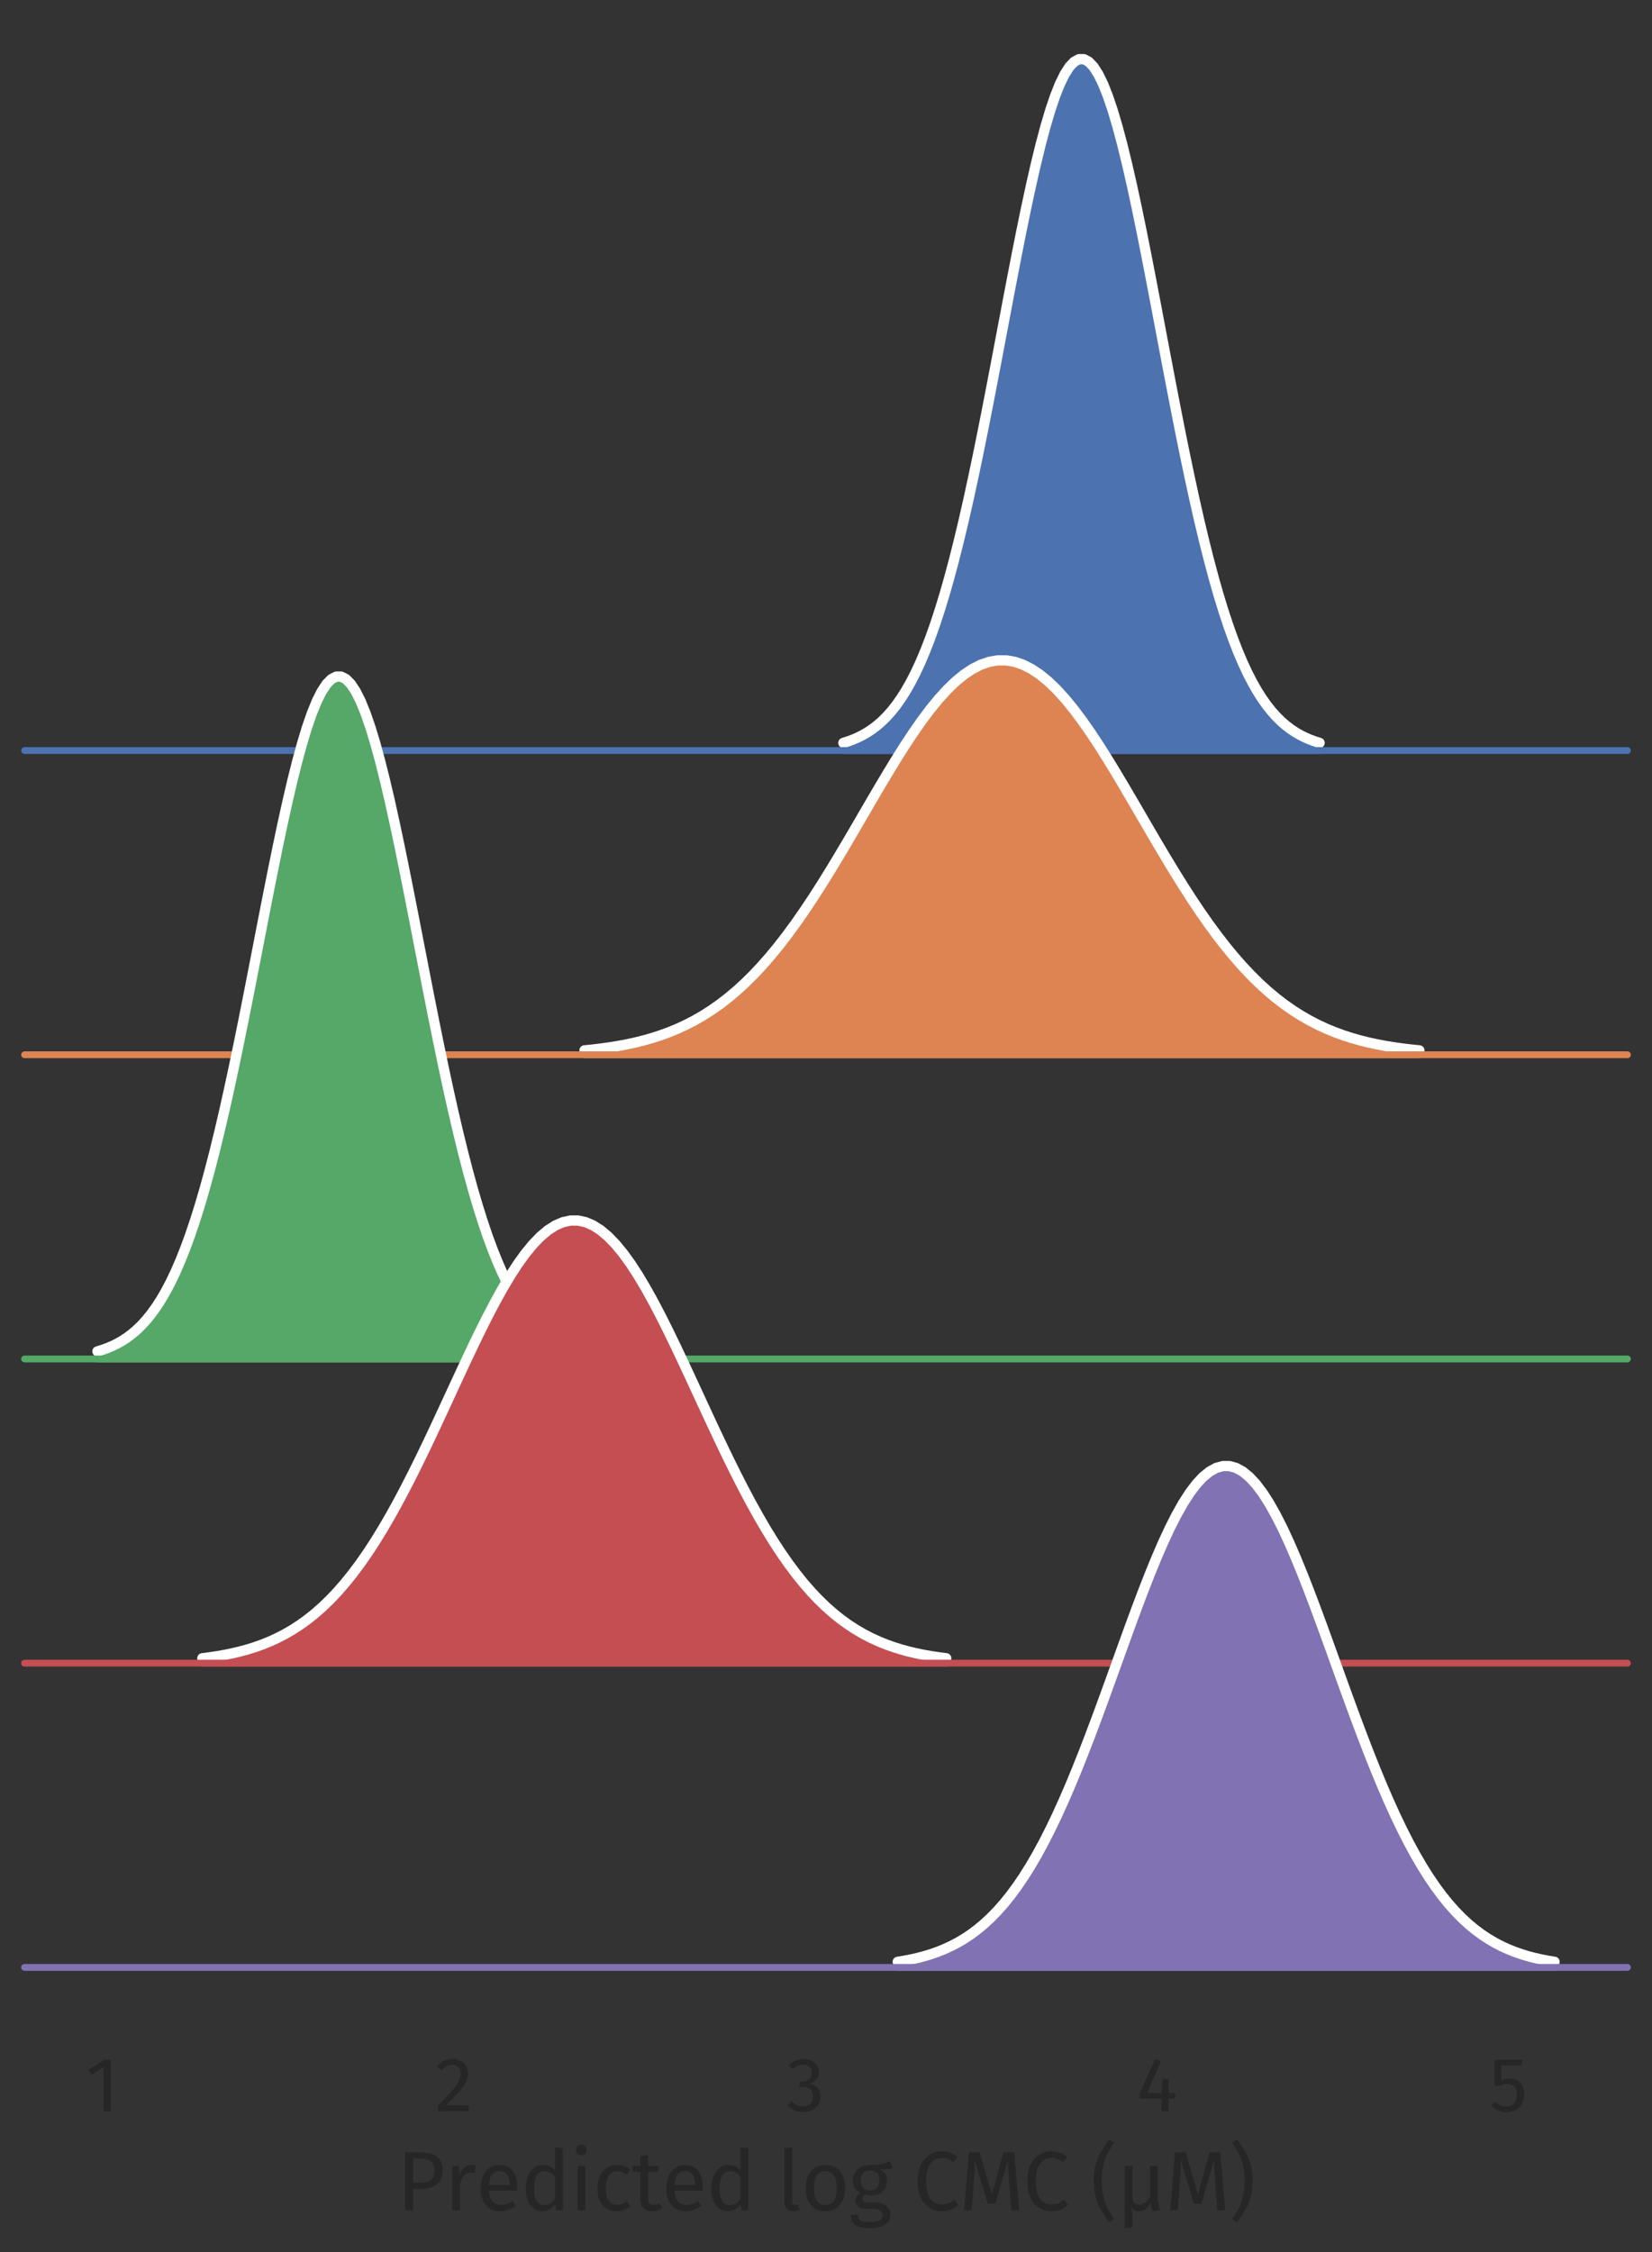 <?xml version="1.0" encoding="utf-8" standalone="no"?>
<!DOCTYPE svg PUBLIC "-//W3C//DTD SVG 1.1//EN"
  "http://www.w3.org/Graphics/SVG/1.1/DTD/svg11.dtd">
<svg xmlns:xlink="http://www.w3.org/1999/xlink" width="483.814pt" height="659.237pt" viewBox="0 0 483.814 659.237" xmlns="http://www.w3.org/2000/svg" version="1.1">
 <rect x="0" y="0" width="483.814" height="659.237" fill="#333333" stroke="none"/>
 <defs>
  <style type="text/css">*{stroke-linejoin: round; stroke-linecap: butt}</style>
 </defs>
 <g id="figure_1">
  <g id="patch_1">
   <path d="M 0 659.237 
L 483.814 659.237 
L 483.814 0 
L 0 0 
L 0 659.237 
z
" style="fill: none"/>
  </g>
  <g id="axes_1">
   <g id="patch_2">
    <path d="M 7.2 229.8 
L 476.614 229.8 
L 476.614 7.2 
L 7.2 7.2 
L 7.2 229.8 
z
" style="fill: none"/>
   </g>
   <g id="matplotlib.axis_1">
    <g id="xtick_1"/>
    <g id="xtick_2"/>
    <g id="xtick_3"/>
    <g id="xtick_4"/>
    <g id="xtick_5"/>
   </g>
   <g id="matplotlib.axis_2"/>
   <g id="PolyCollection_1">
    <defs>
     <path id="mcbc1b69eb1" d="M 246.988 -439.555 
L 246.988 -441.804 
L 248.397 -442.247 
L 249.805 -442.766 
L 251.214 -443.372 
L 252.623 -444.074 
L 254.032 -444.887 
L 255.441 -445.822 
L 256.85 -446.894 
L 258.259 -448.118 
L 259.667 -449.51 
L 261.076 -451.086 
L 262.485 -452.862 
L 263.894 -454.855 
L 265.303 -457.082 
L 266.712 -459.56 
L 268.121 -462.305 
L 269.529 -465.331 
L 270.938 -468.653 
L 272.347 -472.282 
L 273.756 -476.229 
L 275.165 -480.501 
L 276.574 -485.104 
L 277.982 -490.038 
L 279.391 -495.301 
L 280.8 -500.887 
L 282.209 -506.786 
L 283.618 -512.982 
L 285.027 -519.455 
L 286.436 -526.179 
L 287.844 -533.125 
L 289.253 -540.258 
L 290.662 -547.537 
L 292.071 -554.918 
L 293.48 -562.351 
L 294.889 -569.784 
L 296.298 -577.16 
L 297.706 -584.422 
L 299.115 -591.507 
L 300.524 -598.354 
L 301.933 -604.902 
L 303.342 -611.088 
L 304.751 -616.853 
L 306.16 -622.14 
L 307.568 -626.896 
L 308.977 -631.07 
L 310.386 -634.62 
L 311.795 -637.507 
L 313.204 -639.701 
L 314.613 -641.176 
L 316.021 -641.918 
L 317.43 -641.918 
L 318.839 -641.176 
L 320.248 -639.701 
L 321.657 -637.507 
L 323.066 -634.62 
L 324.475 -631.07 
L 325.883 -626.896 
L 327.292 -622.14 
L 328.701 -616.853 
L 330.11 -611.088 
L 331.519 -604.902 
L 332.928 -598.354 
L 334.337 -591.507 
L 335.745 -584.422 
L 337.154 -577.16 
L 338.563 -569.784 
L 339.972 -562.351 
L 341.381 -554.918 
L 342.79 -547.537 
L 344.198 -540.258 
L 345.607 -533.125 
L 347.016 -526.179 
L 348.425 -519.455 
L 349.834 -512.982 
L 351.243 -506.786 
L 352.652 -500.887 
L 354.06 -495.301 
L 355.469 -490.038 
L 356.878 -485.104 
L 358.287 -480.501 
L 359.696 -476.229 
L 361.105 -472.282 
L 362.514 -468.653 
L 363.922 -465.331 
L 365.331 -462.305 
L 366.74 -459.56 
L 368.149 -457.082 
L 369.558 -454.855 
L 370.967 -452.862 
L 372.376 -451.086 
L 373.784 -449.51 
L 375.193 -448.118 
L 376.602 -446.894 
L 378.011 -445.822 
L 379.42 -444.887 
L 380.829 -444.074 
L 382.237 -443.372 
L 383.646 -442.766 
L 385.055 -442.247 
L 386.464 -441.804 
L 386.464 -439.555 
L 386.464 -439.555 
L 385.055 -439.555 
L 383.646 -439.555 
L 382.237 -439.555 
L 380.829 -439.555 
L 379.42 -439.555 
L 378.011 -439.555 
L 376.602 -439.555 
L 375.193 -439.555 
L 373.784 -439.555 
L 372.376 -439.555 
L 370.967 -439.555 
L 369.558 -439.555 
L 368.149 -439.555 
L 366.74 -439.555 
L 365.331 -439.555 
L 363.922 -439.555 
L 362.514 -439.555 
L 361.105 -439.555 
L 359.696 -439.555 
L 358.287 -439.555 
L 356.878 -439.555 
L 355.469 -439.555 
L 354.06 -439.555 
L 352.652 -439.555 
L 351.243 -439.555 
L 349.834 -439.555 
L 348.425 -439.555 
L 347.016 -439.555 
L 345.607 -439.555 
L 344.198 -439.555 
L 342.79 -439.555 
L 341.381 -439.555 
L 339.972 -439.555 
L 338.563 -439.555 
L 337.154 -439.555 
L 335.745 -439.555 
L 334.337 -439.555 
L 332.928 -439.555 
L 331.519 -439.555 
L 330.11 -439.555 
L 328.701 -439.555 
L 327.292 -439.555 
L 325.883 -439.555 
L 324.475 -439.555 
L 323.066 -439.555 
L 321.657 -439.555 
L 320.248 -439.555 
L 318.839 -439.555 
L 317.43 -439.555 
L 316.021 -439.555 
L 314.613 -439.555 
L 313.204 -439.555 
L 311.795 -439.555 
L 310.386 -439.555 
L 308.977 -439.555 
L 307.568 -439.555 
L 306.16 -439.555 
L 304.751 -439.555 
L 303.342 -439.555 
L 301.933 -439.555 
L 300.524 -439.555 
L 299.115 -439.555 
L 297.706 -439.555 
L 296.298 -439.555 
L 294.889 -439.555 
L 293.48 -439.555 
L 292.071 -439.555 
L 290.662 -439.555 
L 289.253 -439.555 
L 287.844 -439.555 
L 286.436 -439.555 
L 285.027 -439.555 
L 283.618 -439.555 
L 282.209 -439.555 
L 280.8 -439.555 
L 279.391 -439.555 
L 277.982 -439.555 
L 276.574 -439.555 
L 275.165 -439.555 
L 273.756 -439.555 
L 272.347 -439.555 
L 270.938 -439.555 
L 269.529 -439.555 
L 268.121 -439.555 
L 266.712 -439.555 
L 265.303 -439.555 
L 263.894 -439.555 
L 262.485 -439.555 
L 261.076 -439.555 
L 259.667 -439.555 
L 258.259 -439.555 
L 256.85 -439.555 
L 255.441 -439.555 
L 254.032 -439.555 
L 252.623 -439.555 
L 251.214 -439.555 
L 249.805 -439.555 
L 248.397 -439.555 
L 246.988 -439.555 
z
" style="stroke: #4c72b0; stroke-width: 2"/>
    </defs>
    <g clip-path="url(#p06d1fcb2e3)">
     <use xlink:href="#mcbc1b69eb1" x="0" y="659.237" style="fill: #4c72b0; stroke: #4c72b0; stroke-width: 2"/>
    </g>
   </g>
   <g id="PolyCollection_2"/>
   <g id="PolyCollection_3"/>
   <g id="line2d_1">
    <path d="M 246.988 217.433 
L 248.397 216.989 
L 249.805 216.47 
L 251.214 215.865 
L 252.623 215.162 
L 254.032 214.35 
L 255.441 213.415 
L 256.85 212.342 
L 258.259 211.118 
L 259.667 209.726 
L 261.076 208.151 
L 262.485 206.375 
L 263.894 204.381 
L 265.303 202.154 
L 266.712 199.676 
L 268.121 196.932 
L 269.529 193.905 
L 270.938 190.584 
L 272.347 186.954 
L 273.756 183.007 
L 275.165 178.735 
L 276.574 174.133 
L 277.982 169.199 
L 279.391 163.936 
L 280.8 158.349 
L 282.209 152.451 
L 283.618 146.255 
L 285.027 139.782 
L 286.436 133.057 
L 287.844 126.111 
L 289.253 118.979 
L 290.662 111.7 
L 292.071 104.319 
L 293.48 96.886 
L 294.889 89.453 
L 296.298 82.076 
L 297.706 74.815 
L 299.115 67.73 
L 300.524 60.882 
L 301.933 54.335 
L 303.342 48.149 
L 304.751 42.383 
L 306.16 37.096 
L 307.568 32.341 
L 308.977 28.166 
L 310.386 24.616 
L 311.795 21.729 
L 313.204 19.536 
L 314.613 18.06 
L 316.021 17.318 
L 317.43 17.318 
L 318.839 18.06 
L 320.248 19.536 
L 321.657 21.729 
L 323.066 24.616 
L 324.475 28.166 
L 325.883 32.341 
L 327.292 37.096 
L 328.701 42.383 
L 330.11 48.149 
L 331.519 54.335 
L 332.928 60.882 
L 334.337 67.73 
L 335.745 74.815 
L 337.154 82.076 
L 338.563 89.453 
L 339.972 96.886 
L 341.381 104.319 
L 342.79 111.7 
L 344.198 118.979 
L 345.607 126.111 
L 347.016 133.057 
L 348.425 139.782 
L 349.834 146.255 
L 351.243 152.451 
L 352.652 158.349 
L 354.06 163.936 
L 355.469 169.199 
L 356.878 174.133 
L 358.287 178.735 
L 359.696 183.007 
L 361.105 186.954 
L 362.514 190.584 
L 363.922 193.905 
L 365.331 196.932 
L 366.74 199.676 
L 368.149 202.154 
L 369.558 204.381 
L 370.967 206.375 
L 372.376 208.151 
L 373.784 209.726 
L 375.193 211.118 
L 376.602 212.342 
L 378.011 213.415 
L 379.42 214.35 
L 380.829 215.162 
L 382.237 215.865 
L 383.646 216.47 
L 385.055 216.989 
L 386.464 217.433 
" style="fill: none; stroke: #4c72b0; stroke-width: 1.5; stroke-linecap: round"/>
   </g>
   <g id="line2d_2">
    <path d="M 246.988 217.433 
L 248.397 216.989 
L 249.805 216.47 
L 251.214 215.865 
L 252.623 215.162 
L 254.032 214.35 
L 255.441 213.415 
L 256.85 212.342 
L 258.259 211.118 
L 259.667 209.726 
L 261.076 208.151 
L 262.485 206.375 
L 263.894 204.381 
L 265.303 202.154 
L 266.712 199.676 
L 268.121 196.932 
L 269.529 193.905 
L 270.938 190.584 
L 272.347 186.954 
L 273.756 183.007 
L 275.165 178.735 
L 276.574 174.133 
L 277.982 169.199 
L 279.391 163.936 
L 280.8 158.349 
L 282.209 152.451 
L 283.618 146.255 
L 285.027 139.782 
L 286.436 133.057 
L 287.844 126.111 
L 289.253 118.979 
L 290.662 111.7 
L 292.071 104.319 
L 293.48 96.886 
L 294.889 89.453 
L 296.298 82.076 
L 297.706 74.815 
L 299.115 67.73 
L 300.524 60.882 
L 301.933 54.335 
L 303.342 48.149 
L 304.751 42.383 
L 306.16 37.096 
L 307.568 32.341 
L 308.977 28.166 
L 310.386 24.616 
L 311.795 21.729 
L 313.204 19.536 
L 314.613 18.06 
L 316.021 17.318 
L 317.43 17.318 
L 318.839 18.06 
L 320.248 19.536 
L 321.657 21.729 
L 323.066 24.616 
L 324.475 28.166 
L 325.883 32.341 
L 327.292 37.096 
L 328.701 42.383 
L 330.11 48.149 
L 331.519 54.335 
L 332.928 60.882 
L 334.337 67.73 
L 335.745 74.815 
L 337.154 82.076 
L 338.563 89.453 
L 339.972 96.886 
L 341.381 104.319 
L 342.79 111.7 
L 344.198 118.979 
L 345.607 126.111 
L 347.016 133.057 
L 348.425 139.782 
L 349.834 146.255 
L 351.243 152.451 
L 352.652 158.349 
L 354.06 163.936 
L 355.469 169.199 
L 356.878 174.133 
L 358.287 178.735 
L 359.696 183.007 
L 361.105 186.954 
L 362.514 190.584 
L 363.922 193.905 
L 365.331 196.932 
L 366.74 199.676 
L 368.149 202.154 
L 369.558 204.381 
L 370.967 206.375 
L 372.376 208.151 
L 373.784 209.726 
L 375.193 211.118 
L 376.602 212.342 
L 378.011 213.415 
L 379.42 214.35 
L 380.829 215.162 
L 382.237 215.865 
L 383.646 216.47 
L 385.055 216.989 
L 386.464 217.433 
" style="fill: none; stroke: #ffffff; stroke-width: 3; stroke-linecap: round"/>
   </g>
   <g id="line2d_3">
    <path d="M 7.2 219.682 
L 476.614 219.682 
" style="fill: none; stroke: #4c72b0; stroke-width: 2; stroke-linecap: round"/>
   </g>
  </g>
  <g id="axes_2">
   <g id="patch_3">
    <path d="M 7.2 318.84 
L 476.614 318.84 
L 476.614 96.24 
L 7.2 96.24 
L 7.2 318.84 
z
" style="fill: none"/>
   </g>
   <g id="matplotlib.axis_3">
    <g id="xtick_6"/>
    <g id="xtick_7"/>
    <g id="xtick_8"/>
    <g id="xtick_9"/>
    <g id="xtick_10"/>
   </g>
   <g id="matplotlib.axis_4"/>
   <g id="PolyCollection_4">
    <defs>
     <path id="m34491eee8f" d="M 171.181 -350.515 
L 171.181 -351.798 
L 173.651 -352.051 
L 176.12 -352.347 
L 178.59 -352.692 
L 181.06 -353.093 
L 183.53 -353.556 
L 185.999 -354.09 
L 188.469 -354.701 
L 190.939 -355.4 
L 193.409 -356.194 
L 195.878 -357.093 
L 198.348 -358.106 
L 200.818 -359.243 
L 203.288 -360.513 
L 205.757 -361.927 
L 208.227 -363.492 
L 210.697 -365.219 
L 213.167 -367.114 
L 215.636 -369.184 
L 218.106 -371.435 
L 220.576 -373.873 
L 223.046 -376.498 
L 225.515 -379.313 
L 227.985 -382.315 
L 230.455 -385.502 
L 232.925 -388.866 
L 235.394 -392.401 
L 237.864 -396.093 
L 240.334 -399.929 
L 242.803 -403.892 
L 245.273 -407.96 
L 247.743 -412.113 
L 250.213 -416.323 
L 252.682 -420.563 
L 255.152 -424.803 
L 257.622 -429.011 
L 260.092 -433.153 
L 262.561 -437.195 
L 265.031 -441.101 
L 267.501 -444.836 
L 269.971 -448.365 
L 272.44 -451.654 
L 274.91 -454.67 
L 277.38 -457.383 
L 279.85 -459.764 
L 282.319 -461.789 
L 284.789 -463.436 
L 287.259 -464.687 
L 289.729 -465.529 
L 292.198 -465.952 
L 294.668 -465.952 
L 297.138 -465.529 
L 299.608 -464.687 
L 302.077 -463.436 
L 304.547 -461.789 
L 307.017 -459.764 
L 309.486 -457.383 
L 311.956 -454.67 
L 314.426 -451.654 
L 316.896 -448.365 
L 319.365 -444.836 
L 321.835 -441.101 
L 324.305 -437.195 
L 326.775 -433.153 
L 329.244 -429.011 
L 331.714 -424.803 
L 334.184 -420.563 
L 336.654 -416.323 
L 339.123 -412.113 
L 341.593 -407.96 
L 344.063 -403.892 
L 346.533 -399.929 
L 349.002 -396.093 
L 351.472 -392.401 
L 353.942 -388.866 
L 356.412 -385.502 
L 358.881 -382.315 
L 361.351 -379.313 
L 363.821 -376.498 
L 366.29 -373.873 
L 368.76 -371.435 
L 371.23 -369.184 
L 373.7 -367.114 
L 376.169 -365.219 
L 378.639 -363.492 
L 381.109 -361.927 
L 383.579 -360.513 
L 386.048 -359.243 
L 388.518 -358.106 
L 390.988 -357.093 
L 393.458 -356.194 
L 395.927 -355.4 
L 398.397 -354.701 
L 400.867 -354.09 
L 403.337 -353.556 
L 405.806 -353.093 
L 408.276 -352.692 
L 410.746 -352.347 
L 413.216 -352.051 
L 415.685 -351.798 
L 415.685 -350.515 
L 415.685 -350.515 
L 413.216 -350.515 
L 410.746 -350.515 
L 408.276 -350.515 
L 405.806 -350.515 
L 403.337 -350.515 
L 400.867 -350.515 
L 398.397 -350.515 
L 395.927 -350.515 
L 393.458 -350.515 
L 390.988 -350.515 
L 388.518 -350.515 
L 386.048 -350.515 
L 383.579 -350.515 
L 381.109 -350.515 
L 378.639 -350.515 
L 376.169 -350.515 
L 373.7 -350.515 
L 371.23 -350.515 
L 368.76 -350.515 
L 366.29 -350.515 
L 363.821 -350.515 
L 361.351 -350.515 
L 358.881 -350.515 
L 356.412 -350.515 
L 353.942 -350.515 
L 351.472 -350.515 
L 349.002 -350.515 
L 346.533 -350.515 
L 344.063 -350.515 
L 341.593 -350.515 
L 339.123 -350.515 
L 336.654 -350.515 
L 334.184 -350.515 
L 331.714 -350.515 
L 329.244 -350.515 
L 326.775 -350.515 
L 324.305 -350.515 
L 321.835 -350.515 
L 319.365 -350.515 
L 316.896 -350.515 
L 314.426 -350.515 
L 311.956 -350.515 
L 309.486 -350.515 
L 307.017 -350.515 
L 304.547 -350.515 
L 302.077 -350.515 
L 299.608 -350.515 
L 297.138 -350.515 
L 294.668 -350.515 
L 292.198 -350.515 
L 289.729 -350.515 
L 287.259 -350.515 
L 284.789 -350.515 
L 282.319 -350.515 
L 279.85 -350.515 
L 277.38 -350.515 
L 274.91 -350.515 
L 272.44 -350.515 
L 269.971 -350.515 
L 267.501 -350.515 
L 265.031 -350.515 
L 262.561 -350.515 
L 260.092 -350.515 
L 257.622 -350.515 
L 255.152 -350.515 
L 252.682 -350.515 
L 250.213 -350.515 
L 247.743 -350.515 
L 245.273 -350.515 
L 242.803 -350.515 
L 240.334 -350.515 
L 237.864 -350.515 
L 235.394 -350.515 
L 232.925 -350.515 
L 230.455 -350.515 
L 227.985 -350.515 
L 225.515 -350.515 
L 223.046 -350.515 
L 220.576 -350.515 
L 218.106 -350.515 
L 215.636 -350.515 
L 213.167 -350.515 
L 210.697 -350.515 
L 208.227 -350.515 
L 205.757 -350.515 
L 203.288 -350.515 
L 200.818 -350.515 
L 198.348 -350.515 
L 195.878 -350.515 
L 193.409 -350.515 
L 190.939 -350.515 
L 188.469 -350.515 
L 185.999 -350.515 
L 183.53 -350.515 
L 181.06 -350.515 
L 178.59 -350.515 
L 176.12 -350.515 
L 173.651 -350.515 
L 171.181 -350.515 
z
" style="stroke: #dd8452; stroke-width: 2"/>
    </defs>
    <g clip-path="url(#pfe905f3103)">
     <use xlink:href="#m34491eee8f" x="0" y="659.237" style="fill: #dd8452; stroke: #dd8452; stroke-width: 2"/>
    </g>
   </g>
   <g id="PolyCollection_5"/>
   <g id="PolyCollection_6"/>
   <g id="line2d_4">
    <path d="M 171.181 307.439 
L 173.651 307.186 
L 176.12 306.89 
L 178.59 306.544 
L 181.06 306.144 
L 183.53 305.68 
L 185.999 305.147 
L 188.469 304.535 
L 190.939 303.837 
L 193.409 303.043 
L 195.878 302.144 
L 198.348 301.131 
L 200.818 299.994 
L 203.288 298.723 
L 205.757 297.31 
L 208.227 295.744 
L 210.697 294.018 
L 213.167 292.123 
L 215.636 290.053 
L 218.106 287.801 
L 220.576 285.364 
L 223.046 282.739 
L 225.515 279.924 
L 227.985 276.922 
L 230.455 273.735 
L 232.925 270.37 
L 235.394 266.836 
L 237.864 263.143 
L 240.334 259.307 
L 242.803 255.345 
L 245.273 251.276 
L 247.743 247.124 
L 250.213 242.914 
L 252.682 238.673 
L 255.152 234.433 
L 257.622 230.225 
L 260.092 226.083 
L 262.561 222.042 
L 265.031 218.135 
L 267.501 214.4 
L 269.971 210.872 
L 272.44 207.583 
L 274.91 204.567 
L 277.38 201.854 
L 279.85 199.473 
L 282.319 197.448 
L 284.789 195.801 
L 287.259 194.55 
L 289.729 193.708 
L 292.198 193.284 
L 294.668 193.284 
L 297.138 193.708 
L 299.608 194.55 
L 302.077 195.801 
L 304.547 197.448 
L 307.017 199.473 
L 309.486 201.854 
L 311.956 204.567 
L 314.426 207.583 
L 316.896 210.872 
L 319.365 214.4 
L 321.835 218.135 
L 324.305 222.042 
L 326.775 226.083 
L 329.244 230.225 
L 331.714 234.433 
L 334.184 238.673 
L 336.654 242.914 
L 339.123 247.124 
L 341.593 251.276 
L 344.063 255.345 
L 346.533 259.307 
L 349.002 263.143 
L 351.472 266.836 
L 353.942 270.37 
L 356.412 273.735 
L 358.881 276.922 
L 361.351 279.924 
L 363.821 282.739 
L 366.29 285.364 
L 368.76 287.801 
L 371.23 290.053 
L 373.7 292.123 
L 376.169 294.018 
L 378.639 295.744 
L 381.109 297.31 
L 383.579 298.723 
L 386.048 299.994 
L 388.518 301.131 
L 390.988 302.144 
L 393.458 303.043 
L 395.927 303.837 
L 398.397 304.535 
L 400.867 305.147 
L 403.337 305.68 
L 405.806 306.144 
L 408.276 306.544 
L 410.746 306.89 
L 413.216 307.186 
L 415.685 307.439 
" style="fill: none; stroke: #dd8452; stroke-width: 1.5; stroke-linecap: round"/>
   </g>
   <g id="line2d_5">
    <path d="M 171.181 307.439 
L 173.651 307.186 
L 176.12 306.89 
L 178.59 306.544 
L 181.06 306.144 
L 183.53 305.68 
L 185.999 305.147 
L 188.469 304.535 
L 190.939 303.837 
L 193.409 303.043 
L 195.878 302.144 
L 198.348 301.131 
L 200.818 299.994 
L 203.288 298.723 
L 205.757 297.31 
L 208.227 295.744 
L 210.697 294.018 
L 213.167 292.123 
L 215.636 290.053 
L 218.106 287.801 
L 220.576 285.364 
L 223.046 282.739 
L 225.515 279.924 
L 227.985 276.922 
L 230.455 273.735 
L 232.925 270.37 
L 235.394 266.836 
L 237.864 263.143 
L 240.334 259.307 
L 242.803 255.345 
L 245.273 251.276 
L 247.743 247.124 
L 250.213 242.914 
L 252.682 238.673 
L 255.152 234.433 
L 257.622 230.225 
L 260.092 226.083 
L 262.561 222.042 
L 265.031 218.135 
L 267.501 214.4 
L 269.971 210.872 
L 272.44 207.583 
L 274.91 204.567 
L 277.38 201.854 
L 279.85 199.473 
L 282.319 197.448 
L 284.789 195.801 
L 287.259 194.55 
L 289.729 193.708 
L 292.198 193.284 
L 294.668 193.284 
L 297.138 193.708 
L 299.608 194.55 
L 302.077 195.801 
L 304.547 197.448 
L 307.017 199.473 
L 309.486 201.854 
L 311.956 204.567 
L 314.426 207.583 
L 316.896 210.872 
L 319.365 214.4 
L 321.835 218.135 
L 324.305 222.042 
L 326.775 226.083 
L 329.244 230.225 
L 331.714 234.433 
L 334.184 238.673 
L 336.654 242.914 
L 339.123 247.124 
L 341.593 251.276 
L 344.063 255.345 
L 346.533 259.307 
L 349.002 263.143 
L 351.472 266.836 
L 353.942 270.37 
L 356.412 273.735 
L 358.881 276.922 
L 361.351 279.924 
L 363.821 282.739 
L 366.29 285.364 
L 368.76 287.801 
L 371.23 290.053 
L 373.7 292.123 
L 376.169 294.018 
L 378.639 295.744 
L 381.109 297.31 
L 383.579 298.723 
L 386.048 299.994 
L 388.518 301.131 
L 390.988 302.144 
L 393.458 303.043 
L 395.927 303.837 
L 398.397 304.535 
L 400.867 305.147 
L 403.337 305.68 
L 405.806 306.144 
L 408.276 306.544 
L 410.746 306.89 
L 413.216 307.186 
L 415.685 307.439 
" style="fill: none; stroke: #ffffff; stroke-width: 3; stroke-linecap: round"/>
   </g>
   <g id="line2d_6">
    <path d="M 7.2 308.722 
L 476.614 308.722 
" style="fill: none; stroke: #dd8452; stroke-width: 2; stroke-linecap: round"/>
   </g>
  </g>
  <g id="axes_3">
   <g id="patch_4">
    <path d="M 7.2 407.88 
L 476.614 407.88 
L 476.614 185.28 
L 7.2 185.28 
L 7.2 407.88 
z
" style="fill: none"/>
   </g>
   <g id="matplotlib.axis_5">
    <g id="xtick_11"/>
    <g id="xtick_12"/>
    <g id="xtick_13"/>
    <g id="xtick_14"/>
    <g id="xtick_15"/>
   </g>
   <g id="matplotlib.axis_6"/>
   <g id="PolyCollection_7">
    <defs>
     <path id="m9b8e9f5ba9" d="M 28.537 -261.475 
L 28.537 -263.695 
L 29.964 -264.132 
L 31.392 -264.645 
L 32.819 -265.242 
L 34.247 -265.935 
L 35.674 -266.737 
L 37.102 -267.66 
L 38.529 -268.719 
L 39.957 -269.927 
L 41.384 -271.301 
L 42.812 -272.856 
L 44.239 -274.608 
L 45.666 -276.576 
L 47.094 -278.774 
L 48.521 -281.22 
L 49.949 -283.928 
L 51.376 -286.915 
L 52.804 -290.194 
L 54.231 -293.776 
L 55.659 -297.671 
L 57.086 -301.888 
L 58.514 -306.43 
L 59.941 -311.3 
L 61.368 -316.494 
L 62.796 -322.008 
L 64.223 -327.83 
L 65.651 -333.945 
L 67.078 -340.333 
L 68.506 -346.97 
L 69.933 -353.826 
L 71.361 -360.866 
L 72.788 -368.05 
L 74.216 -375.334 
L 75.643 -382.67 
L 77.07 -390.006 
L 78.498 -397.287 
L 79.925 -404.453 
L 81.353 -411.446 
L 82.78 -418.204 
L 84.208 -424.667 
L 85.635 -430.772 
L 87.063 -436.462 
L 88.49 -441.681 
L 89.918 -446.374 
L 91.345 -450.494 
L 92.773 -453.998 
L 94.2 -456.847 
L 95.627 -459.012 
L 97.055 -460.469 
L 98.482 -461.201 
L 99.91 -461.201 
L 101.337 -460.469 
L 102.765 -459.012 
L 104.192 -456.847 
L 105.62 -453.998 
L 107.047 -450.494 
L 108.475 -446.374 
L 109.902 -441.681 
L 111.329 -436.462 
L 112.757 -430.772 
L 114.184 -424.667 
L 115.612 -418.204 
L 117.039 -411.446 
L 118.467 -404.453 
L 119.894 -397.287 
L 121.322 -390.006 
L 122.749 -382.67 
L 124.177 -375.334 
L 125.604 -368.05 
L 127.031 -360.866 
L 128.459 -353.826 
L 129.886 -346.97 
L 131.314 -340.333 
L 132.741 -333.945 
L 134.169 -327.83 
L 135.596 -322.008 
L 137.024 -316.494 
L 138.451 -311.3 
L 139.879 -306.43 
L 141.306 -301.888 
L 142.733 -297.671 
L 144.161 -293.776 
L 145.588 -290.194 
L 147.016 -286.915 
L 148.443 -283.928 
L 149.871 -281.22 
L 151.298 -278.774 
L 152.726 -276.576 
L 154.153 -274.608 
L 155.581 -272.856 
L 157.008 -271.301 
L 158.435 -269.927 
L 159.863 -268.719 
L 161.29 -267.66 
L 162.718 -266.737 
L 164.145 -265.935 
L 165.573 -265.242 
L 167 -264.645 
L 168.428 -264.132 
L 169.855 -263.695 
L 169.855 -261.475 
L 169.855 -261.475 
L 168.428 -261.475 
L 167 -261.475 
L 165.573 -261.475 
L 164.145 -261.475 
L 162.718 -261.475 
L 161.29 -261.475 
L 159.863 -261.475 
L 158.435 -261.475 
L 157.008 -261.475 
L 155.581 -261.475 
L 154.153 -261.475 
L 152.726 -261.475 
L 151.298 -261.475 
L 149.871 -261.475 
L 148.443 -261.475 
L 147.016 -261.475 
L 145.588 -261.475 
L 144.161 -261.475 
L 142.733 -261.475 
L 141.306 -261.475 
L 139.879 -261.475 
L 138.451 -261.475 
L 137.024 -261.475 
L 135.596 -261.475 
L 134.169 -261.475 
L 132.741 -261.475 
L 131.314 -261.475 
L 129.886 -261.475 
L 128.459 -261.475 
L 127.031 -261.475 
L 125.604 -261.475 
L 124.177 -261.475 
L 122.749 -261.475 
L 121.322 -261.475 
L 119.894 -261.475 
L 118.467 -261.475 
L 117.039 -261.475 
L 115.612 -261.475 
L 114.184 -261.475 
L 112.757 -261.475 
L 111.329 -261.475 
L 109.902 -261.475 
L 108.475 -261.475 
L 107.047 -261.475 
L 105.62 -261.475 
L 104.192 -261.475 
L 102.765 -261.475 
L 101.337 -261.475 
L 99.91 -261.475 
L 98.482 -261.475 
L 97.055 -261.475 
L 95.627 -261.475 
L 94.2 -261.475 
L 92.773 -261.475 
L 91.345 -261.475 
L 89.918 -261.475 
L 88.49 -261.475 
L 87.063 -261.475 
L 85.635 -261.475 
L 84.208 -261.475 
L 82.78 -261.475 
L 81.353 -261.475 
L 79.925 -261.475 
L 78.498 -261.475 
L 77.07 -261.475 
L 75.643 -261.475 
L 74.216 -261.475 
L 72.788 -261.475 
L 71.361 -261.475 
L 69.933 -261.475 
L 68.506 -261.475 
L 67.078 -261.475 
L 65.651 -261.475 
L 64.223 -261.475 
L 62.796 -261.475 
L 61.368 -261.475 
L 59.941 -261.475 
L 58.514 -261.475 
L 57.086 -261.475 
L 55.659 -261.475 
L 54.231 -261.475 
L 52.804 -261.475 
L 51.376 -261.475 
L 49.949 -261.475 
L 48.521 -261.475 
L 47.094 -261.475 
L 45.666 -261.475 
L 44.239 -261.475 
L 42.812 -261.475 
L 41.384 -261.475 
L 39.957 -261.475 
L 38.529 -261.475 
L 37.102 -261.475 
L 35.674 -261.475 
L 34.247 -261.475 
L 32.819 -261.475 
L 31.392 -261.475 
L 29.964 -261.475 
L 28.537 -261.475 
z
" style="stroke: #55a868; stroke-width: 2"/>
    </defs>
    <g clip-path="url(#pc8b6f430c7)">
     <use xlink:href="#m9b8e9f5ba9" x="0" y="659.237" style="fill: #55a868; stroke: #55a868; stroke-width: 2"/>
    </g>
   </g>
   <g id="PolyCollection_8"/>
   <g id="PolyCollection_9"/>
   <g id="line2d_7">
    <path d="M 28.537 395.542 
L 29.964 395.104 
L 31.392 394.592 
L 32.819 393.995 
L 34.247 393.301 
L 35.674 392.499 
L 37.102 391.576 
L 38.529 390.518 
L 39.957 389.31 
L 41.384 387.936 
L 42.812 386.381 
L 44.239 384.628 
L 45.666 382.661 
L 47.094 380.463 
L 48.521 378.017 
L 49.949 375.308 
L 51.376 372.321 
L 52.804 369.043 
L 54.231 365.461 
L 55.659 361.565 
L 57.086 357.349 
L 58.514 352.806 
L 59.941 347.937 
L 61.368 342.742 
L 62.796 337.229 
L 64.223 331.407 
L 65.651 325.292 
L 67.078 318.903 
L 68.506 312.266 
L 69.933 305.411 
L 71.361 298.371 
L 72.788 291.187 
L 74.216 283.902 
L 75.643 276.566 
L 77.07 269.23 
L 78.498 261.95 
L 79.925 254.783 
L 81.353 247.79 
L 82.78 241.032 
L 84.208 234.57 
L 85.635 228.464 
L 87.063 222.774 
L 88.49 217.556 
L 89.918 212.862 
L 91.345 208.742 
L 92.773 205.239 
L 94.2 202.389 
L 95.627 200.224 
L 97.055 198.768 
L 98.482 198.036 
L 99.91 198.036 
L 101.337 198.768 
L 102.765 200.224 
L 104.192 202.389 
L 105.62 205.239 
L 107.047 208.742 
L 108.475 212.862 
L 109.902 217.556 
L 111.329 222.774 
L 112.757 228.464 
L 114.184 234.57 
L 115.612 241.032 
L 117.039 247.79 
L 118.467 254.783 
L 119.894 261.95 
L 121.322 269.23 
L 122.749 276.566 
L 124.177 283.902 
L 125.604 291.187 
L 127.031 298.371 
L 128.459 305.411 
L 129.886 312.266 
L 131.314 318.903 
L 132.741 325.292 
L 134.169 331.407 
L 135.596 337.229 
L 137.024 342.742 
L 138.451 347.937 
L 139.879 352.806 
L 141.306 357.349 
L 142.733 361.565 
L 144.161 365.461 
L 145.588 369.043 
L 147.016 372.321 
L 148.443 375.308 
L 149.871 378.017 
L 151.298 380.463 
L 152.726 382.661 
L 154.153 384.628 
L 155.581 386.381 
L 157.008 387.936 
L 158.435 389.31 
L 159.863 390.518 
L 161.29 391.576 
L 162.718 392.499 
L 164.145 393.301 
L 165.573 393.995 
L 167 394.592 
L 168.428 395.104 
L 169.855 395.542 
" style="fill: none; stroke: #55a868; stroke-width: 1.5; stroke-linecap: round"/>
   </g>
   <g id="line2d_8">
    <path d="M 28.537 395.542 
L 29.964 395.104 
L 31.392 394.592 
L 32.819 393.995 
L 34.247 393.301 
L 35.674 392.499 
L 37.102 391.576 
L 38.529 390.518 
L 39.957 389.31 
L 41.384 387.936 
L 42.812 386.381 
L 44.239 384.628 
L 45.666 382.661 
L 47.094 380.463 
L 48.521 378.017 
L 49.949 375.308 
L 51.376 372.321 
L 52.804 369.043 
L 54.231 365.461 
L 55.659 361.565 
L 57.086 357.349 
L 58.514 352.806 
L 59.941 347.937 
L 61.368 342.742 
L 62.796 337.229 
L 64.223 331.407 
L 65.651 325.292 
L 67.078 318.903 
L 68.506 312.266 
L 69.933 305.411 
L 71.361 298.371 
L 72.788 291.187 
L 74.216 283.902 
L 75.643 276.566 
L 77.07 269.23 
L 78.498 261.95 
L 79.925 254.783 
L 81.353 247.79 
L 82.78 241.032 
L 84.208 234.57 
L 85.635 228.464 
L 87.063 222.774 
L 88.49 217.556 
L 89.918 212.862 
L 91.345 208.742 
L 92.773 205.239 
L 94.2 202.389 
L 95.627 200.224 
L 97.055 198.768 
L 98.482 198.036 
L 99.91 198.036 
L 101.337 198.768 
L 102.765 200.224 
L 104.192 202.389 
L 105.62 205.239 
L 107.047 208.742 
L 108.475 212.862 
L 109.902 217.556 
L 111.329 222.774 
L 112.757 228.464 
L 114.184 234.57 
L 115.612 241.032 
L 117.039 247.79 
L 118.467 254.783 
L 119.894 261.95 
L 121.322 269.23 
L 122.749 276.566 
L 124.177 283.902 
L 125.604 291.187 
L 127.031 298.371 
L 128.459 305.411 
L 129.886 312.266 
L 131.314 318.903 
L 132.741 325.292 
L 134.169 331.407 
L 135.596 337.229 
L 137.024 342.742 
L 138.451 347.937 
L 139.879 352.806 
L 141.306 357.349 
L 142.733 361.565 
L 144.161 365.461 
L 145.588 369.043 
L 147.016 372.321 
L 148.443 375.308 
L 149.871 378.017 
L 151.298 380.463 
L 152.726 382.661 
L 154.153 384.628 
L 155.581 386.381 
L 157.008 387.936 
L 158.435 389.31 
L 159.863 390.518 
L 161.29 391.576 
L 162.718 392.499 
L 164.145 393.301 
L 165.573 393.995 
L 167 394.592 
L 168.428 395.104 
L 169.855 395.542 
" style="fill: none; stroke: #ffffff; stroke-width: 3; stroke-linecap: round"/>
   </g>
   <g id="line2d_9">
    <path d="M 7.2 397.762 
L 476.614 397.762 
" style="fill: none; stroke: #55a868; stroke-width: 2; stroke-linecap: round"/>
   </g>
  </g>
  <g id="axes_4">
   <g id="patch_5">
    <path d="M 7.2 496.92 
L 476.614 496.92 
L 476.614 274.32 
L 7.2 274.32 
L 7.2 496.92 
z
" style="fill: none"/>
   </g>
   <g id="matplotlib.axis_7">
    <g id="xtick_16"/>
    <g id="xtick_17"/>
    <g id="xtick_18"/>
    <g id="xtick_19"/>
    <g id="xtick_20"/>
   </g>
   <g id="matplotlib.axis_8"/>
   <g id="PolyCollection_10">
    <defs>
     <path id="md2ea218b3d" d="M 59.262 -172.435 
L 59.262 -173.875 
L 61.463 -174.159 
L 63.663 -174.491 
L 65.864 -174.878 
L 68.064 -175.328 
L 70.265 -175.848 
L 72.465 -176.447 
L 74.666 -177.134 
L 76.867 -177.917 
L 79.067 -178.809 
L 81.268 -179.817 
L 83.468 -180.954 
L 85.669 -182.231 
L 87.869 -183.657 
L 90.07 -185.243 
L 92.27 -187 
L 94.471 -188.938 
L 96.671 -191.064 
L 98.872 -193.388 
L 101.072 -195.915 
L 103.273 -198.65 
L 105.473 -201.597 
L 107.674 -204.756 
L 109.874 -208.125 
L 112.075 -211.702 
L 114.276 -215.478 
L 116.476 -219.445 
L 118.677 -223.589 
L 120.877 -227.894 
L 123.078 -232.342 
L 125.278 -236.908 
L 127.479 -241.568 
L 129.679 -246.294 
L 131.88 -251.053 
L 134.08 -255.812 
L 136.281 -260.534 
L 138.481 -265.183 
L 140.682 -269.719 
L 142.882 -274.103 
L 145.083 -278.295 
L 147.284 -282.256 
L 149.484 -285.947 
L 151.685 -289.332 
L 153.885 -292.377 
L 156.086 -295.049 
L 158.286 -297.322 
L 160.487 -299.17 
L 162.687 -300.575 
L 164.888 -301.519 
L 167.088 -301.994 
L 169.289 -301.994 
L 171.489 -301.519 
L 173.69 -300.575 
L 175.89 -299.17 
L 178.091 -297.322 
L 180.292 -295.049 
L 182.492 -292.377 
L 184.693 -289.332 
L 186.893 -285.947 
L 189.094 -282.256 
L 191.294 -278.295 
L 193.495 -274.103 
L 195.695 -269.719 
L 197.896 -265.183 
L 200.096 -260.534 
L 202.297 -255.812 
L 204.497 -251.053 
L 206.698 -246.294 
L 208.898 -241.568 
L 211.099 -236.908 
L 213.299 -232.342 
L 215.5 -227.894 
L 217.701 -223.589 
L 219.901 -219.445 
L 222.102 -215.478 
L 224.302 -211.702 
L 226.503 -208.125 
L 228.703 -204.756 
L 230.904 -201.597 
L 233.104 -198.65 
L 235.305 -195.915 
L 237.505 -193.388 
L 239.706 -191.064 
L 241.906 -188.938 
L 244.107 -187 
L 246.307 -185.243 
L 248.508 -183.657 
L 250.709 -182.231 
L 252.909 -180.954 
L 255.11 -179.817 
L 257.31 -178.809 
L 259.511 -177.917 
L 261.711 -177.134 
L 263.912 -176.447 
L 266.112 -175.848 
L 268.313 -175.328 
L 270.513 -174.878 
L 272.714 -174.491 
L 274.914 -174.159 
L 277.115 -173.875 
L 277.115 -172.435 
L 277.115 -172.435 
L 274.914 -172.435 
L 272.714 -172.435 
L 270.513 -172.435 
L 268.313 -172.435 
L 266.112 -172.435 
L 263.912 -172.435 
L 261.711 -172.435 
L 259.511 -172.435 
L 257.31 -172.435 
L 255.11 -172.435 
L 252.909 -172.435 
L 250.709 -172.435 
L 248.508 -172.435 
L 246.307 -172.435 
L 244.107 -172.435 
L 241.906 -172.435 
L 239.706 -172.435 
L 237.505 -172.435 
L 235.305 -172.435 
L 233.104 -172.435 
L 230.904 -172.435 
L 228.703 -172.435 
L 226.503 -172.435 
L 224.302 -172.435 
L 222.102 -172.435 
L 219.901 -172.435 
L 217.701 -172.435 
L 215.5 -172.435 
L 213.299 -172.435 
L 211.099 -172.435 
L 208.898 -172.435 
L 206.698 -172.435 
L 204.497 -172.435 
L 202.297 -172.435 
L 200.096 -172.435 
L 197.896 -172.435 
L 195.695 -172.435 
L 193.495 -172.435 
L 191.294 -172.435 
L 189.094 -172.435 
L 186.893 -172.435 
L 184.693 -172.435 
L 182.492 -172.435 
L 180.292 -172.435 
L 178.091 -172.435 
L 175.89 -172.435 
L 173.69 -172.435 
L 171.489 -172.435 
L 169.289 -172.435 
L 167.088 -172.435 
L 164.888 -172.435 
L 162.687 -172.435 
L 160.487 -172.435 
L 158.286 -172.435 
L 156.086 -172.435 
L 153.885 -172.435 
L 151.685 -172.435 
L 149.484 -172.435 
L 147.284 -172.435 
L 145.083 -172.435 
L 142.882 -172.435 
L 140.682 -172.435 
L 138.481 -172.435 
L 136.281 -172.435 
L 134.08 -172.435 
L 131.88 -172.435 
L 129.679 -172.435 
L 127.479 -172.435 
L 125.278 -172.435 
L 123.078 -172.435 
L 120.877 -172.435 
L 118.677 -172.435 
L 116.476 -172.435 
L 114.276 -172.435 
L 112.075 -172.435 
L 109.874 -172.435 
L 107.674 -172.435 
L 105.473 -172.435 
L 103.273 -172.435 
L 101.072 -172.435 
L 98.872 -172.435 
L 96.671 -172.435 
L 94.471 -172.435 
L 92.27 -172.435 
L 90.07 -172.435 
L 87.869 -172.435 
L 85.669 -172.435 
L 83.468 -172.435 
L 81.268 -172.435 
L 79.067 -172.435 
L 76.867 -172.435 
L 74.666 -172.435 
L 72.465 -172.435 
L 70.265 -172.435 
L 68.064 -172.435 
L 65.864 -172.435 
L 63.663 -172.435 
L 61.463 -172.435 
L 59.262 -172.435 
z
" style="stroke: #c44e52; stroke-width: 2"/>
    </defs>
    <g clip-path="url(#pbc24f4dbf4)">
     <use xlink:href="#md2ea218b3d" x="0" y="659.237" style="fill: #c44e52; stroke: #c44e52; stroke-width: 2"/>
    </g>
   </g>
   <g id="PolyCollection_11"/>
   <g id="PolyCollection_12"/>
   <g id="line2d_10">
    <path d="M 59.262 485.362 
L 61.463 485.078 
L 63.663 484.746 
L 65.864 484.358 
L 68.064 483.908 
L 70.265 483.388 
L 72.465 482.789 
L 74.666 482.103 
L 76.867 481.319 
L 79.067 480.428 
L 81.268 479.419 
L 83.468 478.282 
L 85.669 477.006 
L 87.869 475.58 
L 90.07 473.994 
L 92.27 472.236 
L 94.471 470.299 
L 96.671 468.172 
L 98.872 465.849 
L 101.072 463.322 
L 103.273 460.586 
L 105.473 457.64 
L 107.674 454.481 
L 109.874 451.111 
L 112.075 447.535 
L 114.276 443.758 
L 116.476 439.791 
L 118.677 435.647 
L 120.877 431.342 
L 123.078 426.895 
L 125.278 422.328 
L 127.479 417.668 
L 129.679 412.943 
L 131.88 408.184 
L 134.08 403.425 
L 136.281 398.702 
L 138.481 394.053 
L 140.682 389.517 
L 142.882 385.133 
L 145.083 380.941 
L 147.284 376.981 
L 149.484 373.29 
L 151.685 369.905 
L 153.885 366.86 
L 156.086 364.187 
L 158.286 361.915 
L 160.487 360.066 
L 162.687 358.662 
L 164.888 357.717 
L 167.088 357.242 
L 169.289 357.242 
L 171.489 357.717 
L 173.69 358.662 
L 175.89 360.066 
L 178.091 361.915 
L 180.292 364.187 
L 182.492 366.86 
L 184.693 369.905 
L 186.893 373.29 
L 189.094 376.981 
L 191.294 380.941 
L 193.495 385.133 
L 195.695 389.517 
L 197.896 394.053 
L 200.096 398.702 
L 202.297 403.425 
L 204.497 408.184 
L 206.698 412.943 
L 208.898 417.668 
L 211.099 422.328 
L 213.299 426.895 
L 215.5 431.342 
L 217.701 435.647 
L 219.901 439.791 
L 222.102 443.758 
L 224.302 447.535 
L 226.503 451.111 
L 228.703 454.481 
L 230.904 457.64 
L 233.104 460.586 
L 235.305 463.322 
L 237.505 465.849 
L 239.706 468.172 
L 241.906 470.299 
L 244.107 472.236 
L 246.307 473.994 
L 248.508 475.58 
L 250.709 477.006 
L 252.909 478.282 
L 255.11 479.419 
L 257.31 480.428 
L 259.511 481.319 
L 261.711 482.103 
L 263.912 482.789 
L 266.112 483.388 
L 268.313 483.908 
L 270.513 484.358 
L 272.714 484.746 
L 274.914 485.078 
L 277.115 485.362 
" style="fill: none; stroke: #c44e52; stroke-width: 1.5; stroke-linecap: round"/>
   </g>
   <g id="line2d_11">
    <path d="M 59.262 485.362 
L 61.463 485.078 
L 63.663 484.746 
L 65.864 484.358 
L 68.064 483.908 
L 70.265 483.388 
L 72.465 482.789 
L 74.666 482.103 
L 76.867 481.319 
L 79.067 480.428 
L 81.268 479.419 
L 83.468 478.282 
L 85.669 477.006 
L 87.869 475.58 
L 90.07 473.994 
L 92.27 472.236 
L 94.471 470.299 
L 96.671 468.172 
L 98.872 465.849 
L 101.072 463.322 
L 103.273 460.586 
L 105.473 457.64 
L 107.674 454.481 
L 109.874 451.111 
L 112.075 447.535 
L 114.276 443.758 
L 116.476 439.791 
L 118.677 435.647 
L 120.877 431.342 
L 123.078 426.895 
L 125.278 422.328 
L 127.479 417.668 
L 129.679 412.943 
L 131.88 408.184 
L 134.08 403.425 
L 136.281 398.702 
L 138.481 394.053 
L 140.682 389.517 
L 142.882 385.133 
L 145.083 380.941 
L 147.284 376.981 
L 149.484 373.29 
L 151.685 369.905 
L 153.885 366.86 
L 156.086 364.187 
L 158.286 361.915 
L 160.487 360.066 
L 162.687 358.662 
L 164.888 357.717 
L 167.088 357.242 
L 169.289 357.242 
L 171.489 357.717 
L 173.69 358.662 
L 175.89 360.066 
L 178.091 361.915 
L 180.292 364.187 
L 182.492 366.86 
L 184.693 369.905 
L 186.893 373.29 
L 189.094 376.981 
L 191.294 380.941 
L 193.495 385.133 
L 195.695 389.517 
L 197.896 394.053 
L 200.096 398.702 
L 202.297 403.425 
L 204.497 408.184 
L 206.698 412.943 
L 208.898 417.668 
L 211.099 422.328 
L 213.299 426.895 
L 215.5 431.342 
L 217.701 435.647 
L 219.901 439.791 
L 222.102 443.758 
L 224.302 447.535 
L 226.503 451.111 
L 228.703 454.481 
L 230.904 457.64 
L 233.104 460.586 
L 235.305 463.322 
L 237.505 465.849 
L 239.706 468.172 
L 241.906 470.299 
L 244.107 472.236 
L 246.307 473.994 
L 248.508 475.58 
L 250.709 477.006 
L 252.909 478.282 
L 255.11 479.419 
L 257.31 480.428 
L 259.511 481.319 
L 261.711 482.103 
L 263.912 482.789 
L 266.112 483.388 
L 268.313 483.908 
L 270.513 484.358 
L 272.714 484.746 
L 274.914 485.078 
L 277.115 485.362 
" style="fill: none; stroke: #ffffff; stroke-width: 3; stroke-linecap: round"/>
   </g>
   <g id="line2d_12">
    <path d="M 7.2 486.802 
L 476.614 486.802 
" style="fill: none; stroke: #c44e52; stroke-width: 2; stroke-linecap: round"/>
   </g>
  </g>
  <g id="axes_5">
   <g id="patch_6">
    <path d="M 7.2 585.96 
L 476.614 585.96 
L 476.614 363.36 
L 7.2 363.36 
L 7.2 585.96 
z
" style="fill: none"/>
   </g>
   <g id="matplotlib.axis_9">
    <g id="xtick_21">
     <g id="text_1">
      <!-- 1 -->
      <g style="fill: #262626" transform="translate(25.158 617.96) scale(0.22 -0.22)">
       <defs>
        <path id="FiraSans-Regular-31" d="M 2067 4282 
L 2067 0 
L 1478 0 
L 1478 3654 
L 480 3046 
L 224 3462 
L 1549 4282 
L 2067 4282 
z
" transform="scale(0.016)"/>
       </defs>
       <use xlink:href="#FiraSans-Regular-31"/>
      </g>
     </g>
    </g>
    <g id="xtick_22">
     <g id="text_2">
      <!-- 2 -->
      <g style="fill: #262626" transform="translate(127.401 617.96) scale(0.22 -0.22)">
       <defs>
        <path id="FiraSans-Regular-32" d="M 1459 4346 
Q 1843 4346 2134 4192 
Q 2426 4038 2586 3772 
Q 2746 3507 2746 3174 
Q 2746 2784 2570 2425 
Q 2394 2067 2029 1651 
Q 1664 1235 922 493 
L 2848 493 
L 2778 0 
L 250 0 
L 250 467 
Q 1107 1357 1465 1769 
Q 1824 2182 1977 2489 
Q 2131 2797 2131 3149 
Q 2131 3482 1939 3670 
Q 1747 3859 1427 3859 
Q 1165 3859 966 3750 
Q 768 3642 544 3392 
L 160 3699 
Q 422 4026 742 4186 
Q 1062 4346 1459 4346 
z
" transform="scale(0.016)"/>
       </defs>
       <use xlink:href="#FiraSans-Regular-32"/>
      </g>
     </g>
    </g>
    <g id="xtick_23">
     <g id="text_3">
      <!-- 3 -->
      <g style="fill: #262626" transform="translate(230.281 617.96) scale(0.22 -0.22)">
       <defs>
        <path id="FiraSans-Regular-33" d="M 1440 4346 
Q 1837 4346 2121 4198 
Q 2406 4051 2556 3801 
Q 2707 3552 2707 3258 
Q 2707 2867 2480 2614 
Q 2253 2362 1875 2272 
Q 2304 2234 2573 1965 
Q 2842 1696 2842 1235 
Q 2842 864 2662 563 
Q 2483 262 2150 92 
Q 1818 -77 1382 -77 
Q 992 -77 665 67 
Q 339 211 96 499 
L 448 826 
Q 659 608 880 505 
Q 1101 403 1363 403 
Q 1766 403 1996 630 
Q 2227 858 2227 1242 
Q 2227 1664 2009 1837 
Q 1792 2010 1376 2010 
L 1056 2010 
L 1126 2464 
L 1344 2464 
Q 1677 2464 1897 2662 
Q 2118 2861 2118 3219 
Q 2118 3520 1926 3696 
Q 1734 3872 1408 3872 
Q 1158 3872 950 3782 
Q 742 3693 525 3488 
L 218 3840 
Q 762 4346 1440 4346 
z
" transform="scale(0.016)"/>
       </defs>
       <use xlink:href="#FiraSans-Regular-33"/>
      </g>
     </g>
    </g>
    <g id="xtick_24">
     <g id="text_4">
      <!-- 4 -->
      <g style="fill: #262626" transform="translate(332.844 617.96) scale(0.22 -0.22)">
       <defs>
        <path id="FiraSans-Regular-34" d="M 3213 1523 
L 3213 1056 
L 2656 1056 
L 2656 0 
L 2086 0 
L 2086 1056 
L 256 1056 
L 256 1478 
L 1542 4346 
L 2035 4141 
L 877 1523 
L 2093 1523 
L 2144 2675 
L 2656 2675 
L 2656 1523 
L 3213 1523 
z
" transform="scale(0.016)"/>
       </defs>
       <use xlink:href="#FiraSans-Regular-34"/>
      </g>
     </g>
    </g>
    <g id="xtick_25">
     <g id="text_5">
      <!-- 5 -->
      <g style="fill: #262626" transform="translate(436.111 617.96) scale(0.22 -0.22)">
       <defs>
        <path id="FiraSans-Regular-35" d="M 2688 3821 
L 1018 3821 
L 1018 2560 
Q 1344 2726 1702 2726 
Q 2253 2726 2585 2364 
Q 2918 2003 2918 1370 
Q 2918 947 2732 617 
Q 2547 288 2211 105 
Q 1875 -77 1434 -77 
Q 1043 -77 736 60 
Q 429 198 166 467 
L 512 806 
Q 717 602 934 502 
Q 1152 403 1427 403 
Q 1837 403 2070 659 
Q 2304 915 2304 1382 
Q 2304 1850 2093 2061 
Q 1882 2272 1523 2272 
Q 1357 2272 1216 2237 
Q 1075 2202 915 2125 
L 454 2125 
L 454 4282 
L 2771 4282 
L 2688 3821 
z
" transform="scale(0.016)"/>
       </defs>
       <use xlink:href="#FiraSans-Regular-35"/>
      </g>
     </g>
    </g>
    <g id="text_6">
     <!-- Predicted log CMC (μM) -->
     <g style="fill: #262626" transform="translate(116.173 646.925) scale(0.24 -0.24)">
      <defs>
       <path id="FiraSans-Regular-50" d="M 1798 4410 
Q 2618 4410 3066 4067 
Q 3514 3725 3514 3046 
Q 3514 2323 3046 1971 
Q 2579 1619 1805 1619 
L 1248 1619 
L 1248 0 
L 640 0 
L 640 4410 
L 1798 4410 
z
M 1779 2099 
Q 2310 2099 2588 2304 
Q 2867 2509 2867 3040 
Q 2867 3514 2588 3725 
Q 2310 3936 1792 3936 
L 1248 3936 
L 1248 2099 
L 1779 2099 
z
" transform="scale(0.016)"/>
       <path id="FiraSans-Regular-72" d="M 2074 3450 
Q 2253 3450 2406 3411 
L 2298 2835 
Q 2144 2874 2003 2874 
Q 1690 2874 1498 2643 
Q 1306 2413 1197 1926 
L 1197 0 
L 608 0 
L 608 3373 
L 1114 3373 
L 1171 2688 
Q 1306 3066 1536 3258 
Q 1766 3450 2074 3450 
z
" transform="scale(0.016)"/>
       <path id="FiraSans-Regular-65" d="M 3155 1786 
Q 3155 1638 3142 1485 
L 992 1485 
Q 1030 928 1273 665 
Q 1517 403 1901 403 
Q 2144 403 2349 473 
Q 2554 544 2778 698 
L 3034 346 
Q 2496 -77 1856 -77 
Q 1152 -77 758 384 
Q 365 845 365 1651 
Q 365 2176 534 2582 
Q 704 2989 1021 3219 
Q 1338 3450 1766 3450 
Q 2438 3450 2796 3008 
Q 3155 2566 3155 1786 
z
M 2573 1958 
Q 2573 2458 2374 2720 
Q 2176 2982 1779 2982 
Q 1056 2982 992 1920 
L 2573 1920 
L 2573 1958 
z
" transform="scale(0.016)"/>
       <path id="FiraSans-Regular-64" d="M 3219 4730 
L 3219 0 
L 2701 0 
L 2643 467 
Q 2477 211 2227 67 
Q 1978 -77 1670 -77 
Q 1069 -77 733 396 
Q 397 870 397 1670 
Q 397 2189 557 2592 
Q 717 2995 1017 3222 
Q 1318 3450 1722 3450 
Q 2240 3450 2630 3034 
L 2630 4800 
L 3219 4730 
z
M 1798 390 
Q 2067 390 2259 515 
Q 2451 640 2630 890 
L 2630 2541 
Q 2464 2758 2275 2870 
Q 2086 2982 1850 2982 
Q 1459 2982 1244 2656 
Q 1030 2330 1030 1683 
Q 1030 1030 1228 710 
Q 1427 390 1798 390 
z
" transform="scale(0.016)"/>
       <path id="FiraSans-Regular-69" d="M 1197 3373 
L 1197 0 
L 608 0 
L 608 3373 
L 1197 3373 
z
M 896 4992 
Q 1082 4992 1197 4877 
Q 1312 4762 1312 4589 
Q 1312 4416 1197 4304 
Q 1082 4192 896 4192 
Q 717 4192 601 4304 
Q 486 4416 486 4589 
Q 486 4762 601 4877 
Q 717 4992 896 4992 
z
" transform="scale(0.016)"/>
       <path id="FiraSans-Regular-63" d="M 1837 3450 
Q 2138 3450 2387 3363 
Q 2637 3277 2867 3085 
L 2586 2714 
Q 2406 2842 2236 2902 
Q 2067 2963 1862 2963 
Q 1453 2963 1225 2636 
Q 998 2310 998 1670 
Q 998 1030 1222 726 
Q 1446 422 1862 422 
Q 2061 422 2227 483 
Q 2394 544 2598 678 
L 2867 294 
Q 2406 -77 1837 -77 
Q 1152 -77 758 384 
Q 365 845 365 1658 
Q 365 2195 544 2598 
Q 723 3002 1052 3226 
Q 1382 3450 1837 3450 
z
" transform="scale(0.016)"/>
       <path id="FiraSans-Regular-74" d="M 2310 154 
Q 1978 -77 1555 -77 
Q 1126 -77 886 169 
Q 646 416 646 883 
L 646 2918 
L 58 2918 
L 58 3373 
L 646 3373 
L 646 4134 
L 1235 4205 
L 1235 3373 
L 2035 3373 
L 1971 2918 
L 1235 2918 
L 1235 909 
Q 1235 646 1328 528 
Q 1421 410 1638 410 
Q 1837 410 2086 544 
L 2310 154 
z
" transform="scale(0.016)"/>
       <path id="FiraSans-Regular-20" transform="scale(0.016)"/>
       <path id="FiraSans-Regular-6c" d="M 1280 -77 
Q 954 -77 765 118 
Q 576 314 576 666 
L 576 4730 
L 1165 4800 
L 1165 678 
Q 1165 538 1213 474 
Q 1261 410 1376 410 
Q 1498 410 1594 448 
L 1747 38 
Q 1536 -77 1280 -77 
z
" transform="scale(0.016)"/>
       <path id="FiraSans-Regular-6f" d="M 1875 3450 
Q 2586 3450 2979 2976 
Q 3373 2502 3373 1690 
Q 3373 1165 3193 765 
Q 3014 365 2675 144 
Q 2336 -77 1869 -77 
Q 1158 -77 761 396 
Q 365 870 365 1683 
Q 365 2208 544 2608 
Q 723 3008 1062 3229 
Q 1402 3450 1875 3450 
z
M 1875 2976 
Q 998 2976 998 1683 
Q 998 397 1869 397 
Q 2739 397 2739 1690 
Q 2739 2976 1875 2976 
z
" transform="scale(0.016)"/>
       <path id="FiraSans-Regular-67" d="M 3328 3219 
Q 3136 3155 2905 3136 
Q 2675 3117 2342 3117 
Q 2938 2848 2938 2266 
Q 2938 1760 2592 1440 
Q 2246 1120 1651 1120 
Q 1421 1120 1222 1184 
Q 1146 1133 1101 1046 
Q 1056 960 1056 870 
Q 1056 595 1498 595 
L 2035 595 
Q 2374 595 2636 473 
Q 2899 352 3043 141 
Q 3187 -70 3187 -339 
Q 3187 -832 2784 -1097 
Q 2381 -1363 1606 -1363 
Q 1062 -1363 745 -1251 
Q 429 -1139 294 -915 
Q 160 -691 160 -339 
L 691 -339 
Q 691 -544 768 -662 
Q 845 -781 1043 -841 
Q 1242 -902 1606 -902 
Q 2138 -902 2365 -771 
Q 2592 -640 2592 -378 
Q 2592 -141 2413 -19 
Q 2234 102 1914 102 
L 1382 102 
Q 954 102 733 284 
Q 512 467 512 742 
Q 512 909 608 1062 
Q 704 1216 883 1338 
Q 589 1491 451 1718 
Q 314 1946 314 2272 
Q 314 2611 483 2880 
Q 653 3149 950 3299 
Q 1248 3450 1613 3450 
Q 2010 3443 2278 3478 
Q 2547 3514 2723 3574 
Q 2899 3635 3155 3750 
L 3328 3219 
z
M 1613 3027 
Q 1280 3027 1097 2819 
Q 915 2611 915 2272 
Q 915 1926 1100 1718 
Q 1286 1510 1626 1510 
Q 1971 1510 2153 1712 
Q 2336 1914 2336 2278 
Q 2336 3027 1613 3027 
z
" transform="scale(0.016)"/>
       <path id="FiraSans-Regular-43" d="M 2182 4486 
Q 2579 4486 2851 4384 
Q 3123 4282 3405 4051 
L 3072 3661 
Q 2669 3987 2221 3987 
Q 1670 3987 1334 3564 
Q 998 3142 998 2208 
Q 998 1299 1331 867 
Q 1664 435 2214 435 
Q 2496 435 2707 531 
Q 2918 627 3155 800 
L 3456 416 
Q 3251 205 2931 64 
Q 2611 -77 2195 -77 
Q 1658 -77 1238 188 
Q 819 454 585 969 
Q 352 1485 352 2208 
Q 352 2931 595 3446 
Q 838 3962 1254 4224 
Q 1670 4486 2182 4486 
z
" transform="scale(0.016)"/>
       <path id="FiraSans-Regular-4d" d="M 4582 0 
L 3994 0 
L 3840 1990 
Q 3744 3162 3731 3789 
L 2778 499 
L 2208 499 
L 1203 3795 
Q 1203 2995 1120 1946 
L 973 0 
L 397 0 
L 762 4410 
L 1581 4410 
L 2509 1203 
L 3392 4410 
L 4218 4410 
L 4582 0 
z
" transform="scale(0.016)"/>
       <path id="FiraSans-Regular-28" d="M 1818 5152 
Q 1485 4659 1289 4272 
Q 1094 3885 982 3392 
Q 870 2899 870 2240 
Q 870 1587 982 1094 
Q 1094 602 1289 208 
Q 1485 -186 1818 -672 
L 1446 -928 
Q 1024 -326 797 61 
Q 570 448 413 989 
Q 256 1530 256 2240 
Q 256 2950 413 3491 
Q 570 4032 797 4419 
Q 1024 4806 1446 5408 
L 1818 5152 
z
" transform="scale(0.016)"/>
       <path id="FiraSans-Regular-3bc" d="M 3117 1152 
Q 3117 512 3283 0 
L 2733 -77 
Q 2662 90 2633 214 
Q 2605 339 2579 544 
L 2579 550 
Q 2426 282 2198 102 
Q 1971 -77 1696 -77 
Q 1472 -77 1328 -3 
Q 1184 70 1082 243 
Q 1139 64 1164 -128 
Q 1190 -320 1190 -614 
L 1190 -1293 
L 608 -1363 
L 608 3373 
L 1197 3373 
L 1197 998 
Q 1197 429 1702 429 
Q 2214 429 2528 1043 
L 2528 3373 
L 3117 3373 
L 3117 1152 
z
" transform="scale(0.016)"/>
       <path id="FiraSans-Regular-29" d="M 627 5408 
Q 1050 4806 1277 4419 
Q 1504 4032 1661 3491 
Q 1818 2950 1818 2240 
Q 1818 1530 1661 989 
Q 1504 448 1277 61 
Q 1050 -326 627 -928 
L 256 -672 
Q 589 -186 784 208 
Q 979 602 1091 1094 
Q 1203 1587 1203 2240 
Q 1203 2899 1091 3392 
Q 979 3885 784 4272 
Q 589 4659 256 5152 
L 627 5408 
z
" transform="scale(0.016)"/>
      </defs>
      <use xlink:href="#FiraSans-Regular-50"/>
      <use xlink:href="#FiraSans-Regular-72" x="58.1"/>
      <use xlink:href="#FiraSans-Regular-65" x="96.7"/>
      <use xlink:href="#FiraSans-Regular-64" x="151.2"/>
      <use xlink:href="#FiraSans-Regular-69" x="211"/>
      <use xlink:href="#FiraSans-Regular-63" x="239.2"/>
      <use xlink:href="#FiraSans-Regular-74" x="287"/>
      <use xlink:href="#FiraSans-Regular-65" x="323.1"/>
      <use xlink:href="#FiraSans-Regular-64" x="377.6"/>
      <use xlink:href="#FiraSans-Regular-20" x="437.4"/>
      <use xlink:href="#FiraSans-Regular-6c" x="463.9"/>
      <use xlink:href="#FiraSans-Regular-6f" x="493.2"/>
      <use xlink:href="#FiraSans-Regular-67" x="551.6"/>
      <use xlink:href="#FiraSans-Regular-20" x="603.6"/>
      <use xlink:href="#FiraSans-Regular-43" x="630.1"/>
      <use xlink:href="#FiraSans-Regular-4d" x="686.1"/>
      <use xlink:href="#FiraSans-Regular-43" x="763.9"/>
      <use xlink:href="#FiraSans-Regular-20" x="819.9"/>
      <use xlink:href="#FiraSans-Regular-28" x="846.4"/>
      <use xlink:href="#FiraSans-Regular-3bc" x="878.8"/>
      <use xlink:href="#FiraSans-Regular-4d" x="937.6"/>
      <use xlink:href="#FiraSans-Regular-29" x="1015.4"/>
     </g>
    </g>
   </g>
   <g id="matplotlib.axis_10"/>
   <g id="PolyCollection_13">
    <defs>
     <path id="mb427534ba0" d="M 262.916 -83.395 
L 262.916 -85.026 
L 264.859 -85.347 
L 266.802 -85.724 
L 268.745 -86.162 
L 270.688 -86.672 
L 272.631 -87.261 
L 274.574 -87.939 
L 276.517 -88.716 
L 278.46 -89.604 
L 280.403 -90.613 
L 282.346 -91.756 
L 284.289 -93.043 
L 286.232 -94.489 
L 288.175 -96.104 
L 290.118 -97.9 
L 292.061 -99.89 
L 294.004 -102.085 
L 295.947 -104.493 
L 297.891 -107.125 
L 299.834 -109.986 
L 301.777 -113.084 
L 303.72 -116.421 
L 305.663 -119.999 
L 307.606 -123.815 
L 309.549 -127.865 
L 311.492 -132.142 
L 313.435 -136.635 
L 315.378 -141.328 
L 317.321 -146.204 
L 319.264 -151.241 
L 321.207 -156.412 
L 323.15 -161.69 
L 325.093 -167.042 
L 327.036 -172.431 
L 328.979 -177.821 
L 330.922 -183.169 
L 332.865 -188.434 
L 334.808 -193.571 
L 336.751 -198.536 
L 338.694 -203.284 
L 340.637 -207.769 
L 342.58 -211.95 
L 344.523 -215.783 
L 346.467 -219.231 
L 348.41 -222.258 
L 350.353 -224.832 
L 352.296 -226.925 
L 354.239 -228.516 
L 356.182 -229.586 
L 358.125 -230.124 
L 360.068 -230.124 
L 362.011 -229.586 
L 363.954 -228.516 
L 365.897 -226.925 
L 367.84 -224.832 
L 369.783 -222.258 
L 371.726 -219.231 
L 373.669 -215.783 
L 375.612 -211.95 
L 377.555 -207.769 
L 379.498 -203.284 
L 381.441 -198.536 
L 383.384 -193.571 
L 385.327 -188.434 
L 387.27 -183.169 
L 389.213 -177.821 
L 391.156 -172.431 
L 393.099 -167.042 
L 395.043 -161.69 
L 396.986 -156.412 
L 398.929 -151.241 
L 400.872 -146.204 
L 402.815 -141.328 
L 404.758 -136.635 
L 406.701 -132.142 
L 408.644 -127.865 
L 410.587 -123.815 
L 412.53 -119.999 
L 414.473 -116.421 
L 416.416 -113.084 
L 418.359 -109.986 
L 420.302 -107.125 
L 422.245 -104.493 
L 424.188 -102.085 
L 426.131 -99.89 
L 428.074 -97.9 
L 430.017 -96.104 
L 431.96 -94.489 
L 433.903 -93.043 
L 435.846 -91.756 
L 437.789 -90.613 
L 439.732 -89.604 
L 441.675 -88.716 
L 443.619 -87.939 
L 445.562 -87.261 
L 447.505 -86.672 
L 449.448 -86.162 
L 451.391 -85.724 
L 453.334 -85.347 
L 455.277 -85.026 
L 455.277 -83.395 
L 455.277 -83.395 
L 453.334 -83.395 
L 451.391 -83.395 
L 449.448 -83.395 
L 447.505 -83.395 
L 445.562 -83.395 
L 443.619 -83.395 
L 441.675 -83.395 
L 439.732 -83.395 
L 437.789 -83.395 
L 435.846 -83.395 
L 433.903 -83.395 
L 431.96 -83.395 
L 430.017 -83.395 
L 428.074 -83.395 
L 426.131 -83.395 
L 424.188 -83.395 
L 422.245 -83.395 
L 420.302 -83.395 
L 418.359 -83.395 
L 416.416 -83.395 
L 414.473 -83.395 
L 412.53 -83.395 
L 410.587 -83.395 
L 408.644 -83.395 
L 406.701 -83.395 
L 404.758 -83.395 
L 402.815 -83.395 
L 400.872 -83.395 
L 398.929 -83.395 
L 396.986 -83.395 
L 395.043 -83.395 
L 393.099 -83.395 
L 391.156 -83.395 
L 389.213 -83.395 
L 387.27 -83.395 
L 385.327 -83.395 
L 383.384 -83.395 
L 381.441 -83.395 
L 379.498 -83.395 
L 377.555 -83.395 
L 375.612 -83.395 
L 373.669 -83.395 
L 371.726 -83.395 
L 369.783 -83.395 
L 367.84 -83.395 
L 365.897 -83.395 
L 363.954 -83.395 
L 362.011 -83.395 
L 360.068 -83.395 
L 358.125 -83.395 
L 356.182 -83.395 
L 354.239 -83.395 
L 352.296 -83.395 
L 350.353 -83.395 
L 348.41 -83.395 
L 346.467 -83.395 
L 344.523 -83.395 
L 342.58 -83.395 
L 340.637 -83.395 
L 338.694 -83.395 
L 336.751 -83.395 
L 334.808 -83.395 
L 332.865 -83.395 
L 330.922 -83.395 
L 328.979 -83.395 
L 327.036 -83.395 
L 325.093 -83.395 
L 323.15 -83.395 
L 321.207 -83.395 
L 319.264 -83.395 
L 317.321 -83.395 
L 315.378 -83.395 
L 313.435 -83.395 
L 311.492 -83.395 
L 309.549 -83.395 
L 307.606 -83.395 
L 305.663 -83.395 
L 303.72 -83.395 
L 301.777 -83.395 
L 299.834 -83.395 
L 297.891 -83.395 
L 295.947 -83.395 
L 294.004 -83.395 
L 292.061 -83.395 
L 290.118 -83.395 
L 288.175 -83.395 
L 286.232 -83.395 
L 284.289 -83.395 
L 282.346 -83.395 
L 280.403 -83.395 
L 278.46 -83.395 
L 276.517 -83.395 
L 274.574 -83.395 
L 272.631 -83.395 
L 270.688 -83.395 
L 268.745 -83.395 
L 266.802 -83.395 
L 264.859 -83.395 
L 262.916 -83.395 
z
" style="stroke: #8172b3; stroke-width: 2"/>
    </defs>
    <g clip-path="url(#p316fcb951a)">
     <use xlink:href="#mb427534ba0" x="0" y="659.237" style="fill: #8172b3; stroke: #8172b3; stroke-width: 2"/>
    </g>
   </g>
   <g id="PolyCollection_14"/>
   <g id="PolyCollection_15"/>
   <g id="line2d_13">
    <path d="M 262.916 574.211 
L 264.859 573.889 
L 266.802 573.513 
L 268.745 573.074 
L 270.688 572.565 
L 272.631 571.976 
L 274.574 571.298 
L 276.517 570.52 
L 278.46 569.632 
L 280.403 568.623 
L 282.346 567.481 
L 284.289 566.193 
L 286.232 564.748 
L 288.175 563.133 
L 290.118 561.336 
L 292.061 559.346 
L 294.004 557.152 
L 295.947 554.744 
L 297.891 552.112 
L 299.834 549.25 
L 301.777 546.152 
L 303.72 542.815 
L 305.663 539.238 
L 307.606 535.422 
L 309.549 531.371 
L 311.492 527.094 
L 313.435 522.602 
L 315.378 517.908 
L 317.321 513.033 
L 319.264 507.996 
L 321.207 502.824 
L 323.15 497.546 
L 325.093 492.195 
L 327.036 486.805 
L 328.979 481.416 
L 330.922 476.067 
L 332.865 470.802 
L 334.808 465.665 
L 336.751 460.7 
L 338.694 455.953 
L 340.637 451.467 
L 342.58 447.287 
L 344.523 443.453 
L 346.467 440.005 
L 348.41 436.978 
L 350.353 434.405 
L 352.296 432.311 
L 354.239 430.721 
L 356.182 429.651 
L 358.125 429.113 
L 360.068 429.113 
L 362.011 429.651 
L 363.954 430.721 
L 365.897 432.311 
L 367.84 434.405 
L 369.783 436.978 
L 371.726 440.005 
L 373.669 443.453 
L 375.612 447.287 
L 377.555 451.467 
L 379.498 455.953 
L 381.441 460.7 
L 383.384 465.665 
L 385.327 470.802 
L 387.27 476.067 
L 389.213 481.416 
L 391.156 486.805 
L 393.099 492.195 
L 395.043 497.546 
L 396.986 502.824 
L 398.929 507.996 
L 400.872 513.033 
L 402.815 517.908 
L 404.758 522.602 
L 406.701 527.094 
L 408.644 531.371 
L 410.587 535.422 
L 412.53 539.238 
L 414.473 542.815 
L 416.416 546.152 
L 418.359 549.25 
L 420.302 552.112 
L 422.245 554.744 
L 424.188 557.152 
L 426.131 559.346 
L 428.074 561.336 
L 430.017 563.133 
L 431.96 564.748 
L 433.903 566.193 
L 435.846 567.481 
L 437.789 568.623 
L 439.732 569.632 
L 441.675 570.52 
L 443.619 571.298 
L 445.562 571.976 
L 447.505 572.565 
L 449.448 573.074 
L 451.391 573.513 
L 453.334 573.889 
L 455.277 574.211 
" style="fill: none; stroke: #8172b3; stroke-width: 1.5; stroke-linecap: round"/>
   </g>
   <g id="line2d_14">
    <path d="M 262.916 574.211 
L 264.859 573.889 
L 266.802 573.513 
L 268.745 573.074 
L 270.688 572.565 
L 272.631 571.976 
L 274.574 571.298 
L 276.517 570.52 
L 278.46 569.632 
L 280.403 568.623 
L 282.346 567.481 
L 284.289 566.193 
L 286.232 564.748 
L 288.175 563.133 
L 290.118 561.336 
L 292.061 559.346 
L 294.004 557.152 
L 295.947 554.744 
L 297.891 552.112 
L 299.834 549.25 
L 301.777 546.152 
L 303.72 542.815 
L 305.663 539.238 
L 307.606 535.422 
L 309.549 531.371 
L 311.492 527.094 
L 313.435 522.602 
L 315.378 517.908 
L 317.321 513.033 
L 319.264 507.996 
L 321.207 502.824 
L 323.15 497.546 
L 325.093 492.195 
L 327.036 486.805 
L 328.979 481.416 
L 330.922 476.067 
L 332.865 470.802 
L 334.808 465.665 
L 336.751 460.7 
L 338.694 455.953 
L 340.637 451.467 
L 342.58 447.287 
L 344.523 443.453 
L 346.467 440.005 
L 348.41 436.978 
L 350.353 434.405 
L 352.296 432.311 
L 354.239 430.721 
L 356.182 429.651 
L 358.125 429.113 
L 360.068 429.113 
L 362.011 429.651 
L 363.954 430.721 
L 365.897 432.311 
L 367.84 434.405 
L 369.783 436.978 
L 371.726 440.005 
L 373.669 443.453 
L 375.612 447.287 
L 377.555 451.467 
L 379.498 455.953 
L 381.441 460.7 
L 383.384 465.665 
L 385.327 470.802 
L 387.27 476.067 
L 389.213 481.416 
L 391.156 486.805 
L 393.099 492.195 
L 395.043 497.546 
L 396.986 502.824 
L 398.929 507.996 
L 400.872 513.033 
L 402.815 517.908 
L 404.758 522.602 
L 406.701 527.094 
L 408.644 531.371 
L 410.587 535.422 
L 412.53 539.238 
L 414.473 542.815 
L 416.416 546.152 
L 418.359 549.25 
L 420.302 552.112 
L 422.245 554.744 
L 424.188 557.152 
L 426.131 559.346 
L 428.074 561.336 
L 430.017 563.133 
L 431.96 564.748 
L 433.903 566.193 
L 435.846 567.481 
L 437.789 568.623 
L 439.732 569.632 
L 441.675 570.52 
L 443.619 571.298 
L 445.562 571.976 
L 447.505 572.565 
L 449.448 573.074 
L 451.391 573.513 
L 453.334 573.889 
L 455.277 574.211 
" style="fill: none; stroke: #ffffff; stroke-width: 3; stroke-linecap: round"/>
   </g>
   <g id="line2d_15">
    <path d="M 7.2 575.842 
L 476.614 575.842 
" style="fill: none; stroke: #8172b3; stroke-width: 2; stroke-linecap: round"/>
   </g>
  </g>
 </g>
 <defs>
  <clipPath id="p06d1fcb2e3">
   <rect x="7.2" y="7.2" width="469.414" height="222.6"/>
  </clipPath>
  <clipPath id="pfe905f3103">
   <rect x="7.2" y="96.24" width="469.414" height="222.6"/>
  </clipPath>
  <clipPath id="pc8b6f430c7">
   <rect x="7.2" y="185.28" width="469.414" height="222.6"/>
  </clipPath>
  <clipPath id="pbc24f4dbf4">
   <rect x="7.2" y="274.32" width="469.414" height="222.6"/>
  </clipPath>
  <clipPath id="p316fcb951a">
   <rect x="7.2" y="363.36" width="469.414" height="222.6"/>
  </clipPath>
 </defs>
</svg>

